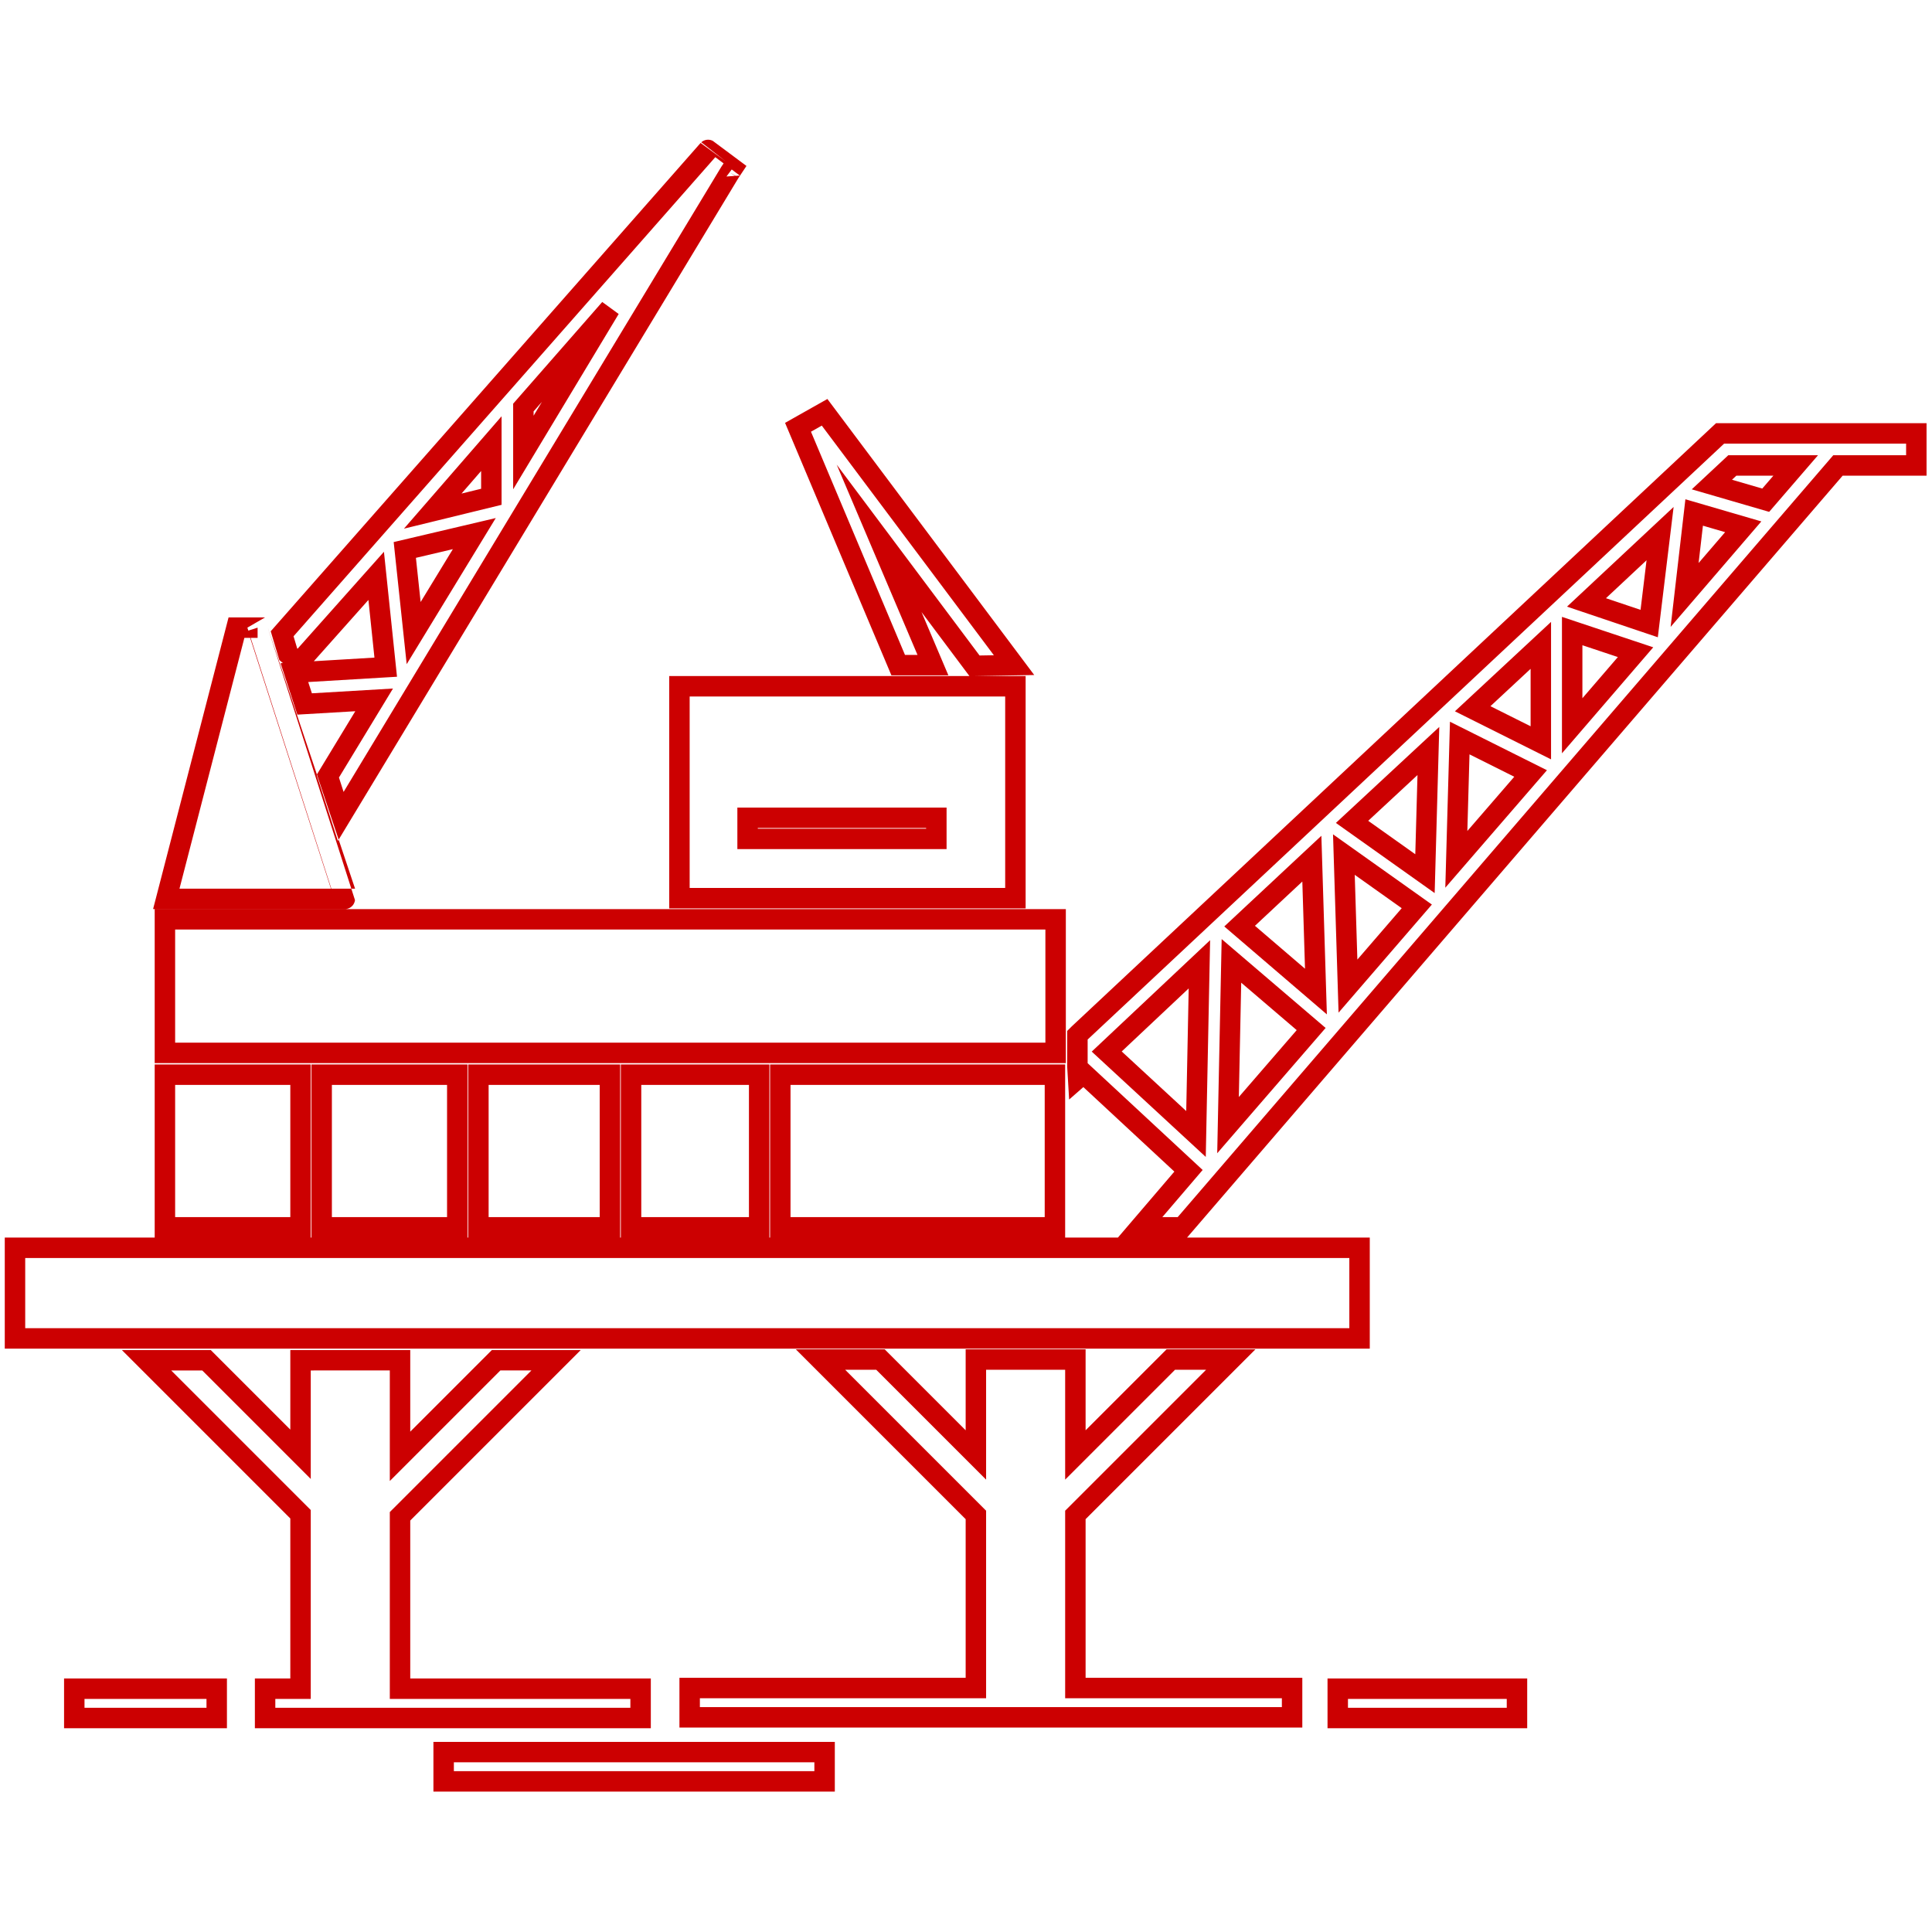 <?xml version="1.0" encoding="utf-8"?>
<!-- Generator: Adobe Illustrator 22.1.0, SVG Export Plug-In . SVG Version: 6.00 Build 0)  -->
<svg version="1.1" id="Layer_1" xmlns="http://www.w3.org/2000/svg" xmlns:xlink="http://www.w3.org/1999/xlink" x="0px" y="0px"
	 viewBox="0 0 283.5 283.5" style="enable-background:new 0 0 283.5 283.5;" xml:space="preserve">
<style type="text/css">
	.st0{fill:none;stroke:#CC0001;stroke-width:3;stroke-miterlimit:10;}
</style>
<path class="st0" d="M47.2,157.7h19.9v22.4H47.2C47.2,180.1,47.2,157.7,47.2,157.7z M70.2,180.1h19.3v-22.4H70.2V180.1z M149,131.8
	H99.7v-31.1H149V131.8z M137.4,120h-27.7v3.1h27.7V120z M24.2,180.1h19.9v-22.4H24.2C24.2,157.7,24.2,180.1,24.2,180.1z
	 M143.2,196.4h56.3v-13.3H2.2v13.3H143.2z M92.6,180.1h18.8v-22.4H92.6C92.6,157.7,92.6,180.1,92.6,180.1z M37.8,92.1h-3.1
	l-10.3,39.8h26.2C50.6,131.9,37.8,92.1,37.8,92.1z M114.5,180.1h40.3v-22.4h-40.3V180.1z M96.6,134.9H24.2v19.6h130.7v-19.6H96.6z
	 M148.8,97.6L121,60.5l-3.9,2.2l14.7,34.9h5.1L129,79l14,18.7L148.8,97.6L148.8,97.6z M281.2,63.6v4.7h-11.5l-96.2,111.8h-6.2
	l7.1-8.3L159,157.5l-0.8,0.7l-0.1-1.7v-4.6l0.2-0.2l94.1-88.1H281.2z M230.7,92.6v13.9l9.3-10.8L230.7,92.6z M232.8,88.4l9.2,3.1
	l1.6-13.2L232.8,88.4z M248.6,75.2l-1.4,12.1l8.6-10L248.6,75.2L248.6,75.2z M254.2,68.3l-3,2.8l7.9,2.3l4.4-5.1
	C263.5,68.3,254.2,68.3,254.2,68.3z M214.2,108.3l-0.5,17.8l10.9-12.6L214.2,108.3z M216.1,104l10,5V94.7L216.1,104z M197.2,125.4
	l0.6,19.3l10.1-11.7L197.2,125.4L197.2,125.4z M198.4,120.6l10.7,7.6l0.5-18C209.6,110.2,198.4,120.6,198.4,120.6z M180.7,141
	l-0.5,24.1l12.2-14.1L180.7,141z M192.5,126l-10.6,9.9l11.2,9.6L192.5,126L192.5,126z M162.4,154.3l13.1,12.1l0.5-24.9L162.4,154.3
	L162.4,154.3z M157.8,222.3l22.8-22.8h-8.8l-14,14v-14h-14.6v14l-14-14h-8.8l22.8,22.8v25.4h-42v4.3h88.4v-4.3h-31.8V222.3
	L157.8,222.3z M65.1,261.4H121v-4.3H65.1V261.4z M196.3,247.8v4.3h26.3v-4.3H196.3z M94,247.8H58.7v-25.3l22.9-22.9h-8.8l-14.1,14.1
	v-14.1H44.1v13.8l-13.8-13.8h-8.8l22.6,22.6v25.6h-5.2v4.3H94V247.8L94,247.8z M10.9,252.1h20.9v-4.3H10.9V252.1z M107.5,24.7
	l-0.4,0.6L50,119.8l-1.9-5.9l6.8-11.2l-10.2,0.6l-1.5-4.6l13.4-0.8l-1.4-13.4L43.8,97.3L42.3,96l-0.9-3l62.5-71
	C103.9,22,107.5,24.7,107.5,24.7z M72.1,72.9v-7.8L63.5,75L72.1,72.9z M60.7,92.9l8.9-14.6l-10.2,2.4L60.7,92.9z M89.5,45.3
	L76.8,59.8v6.6L89.5,45.3z"/>
</svg>
